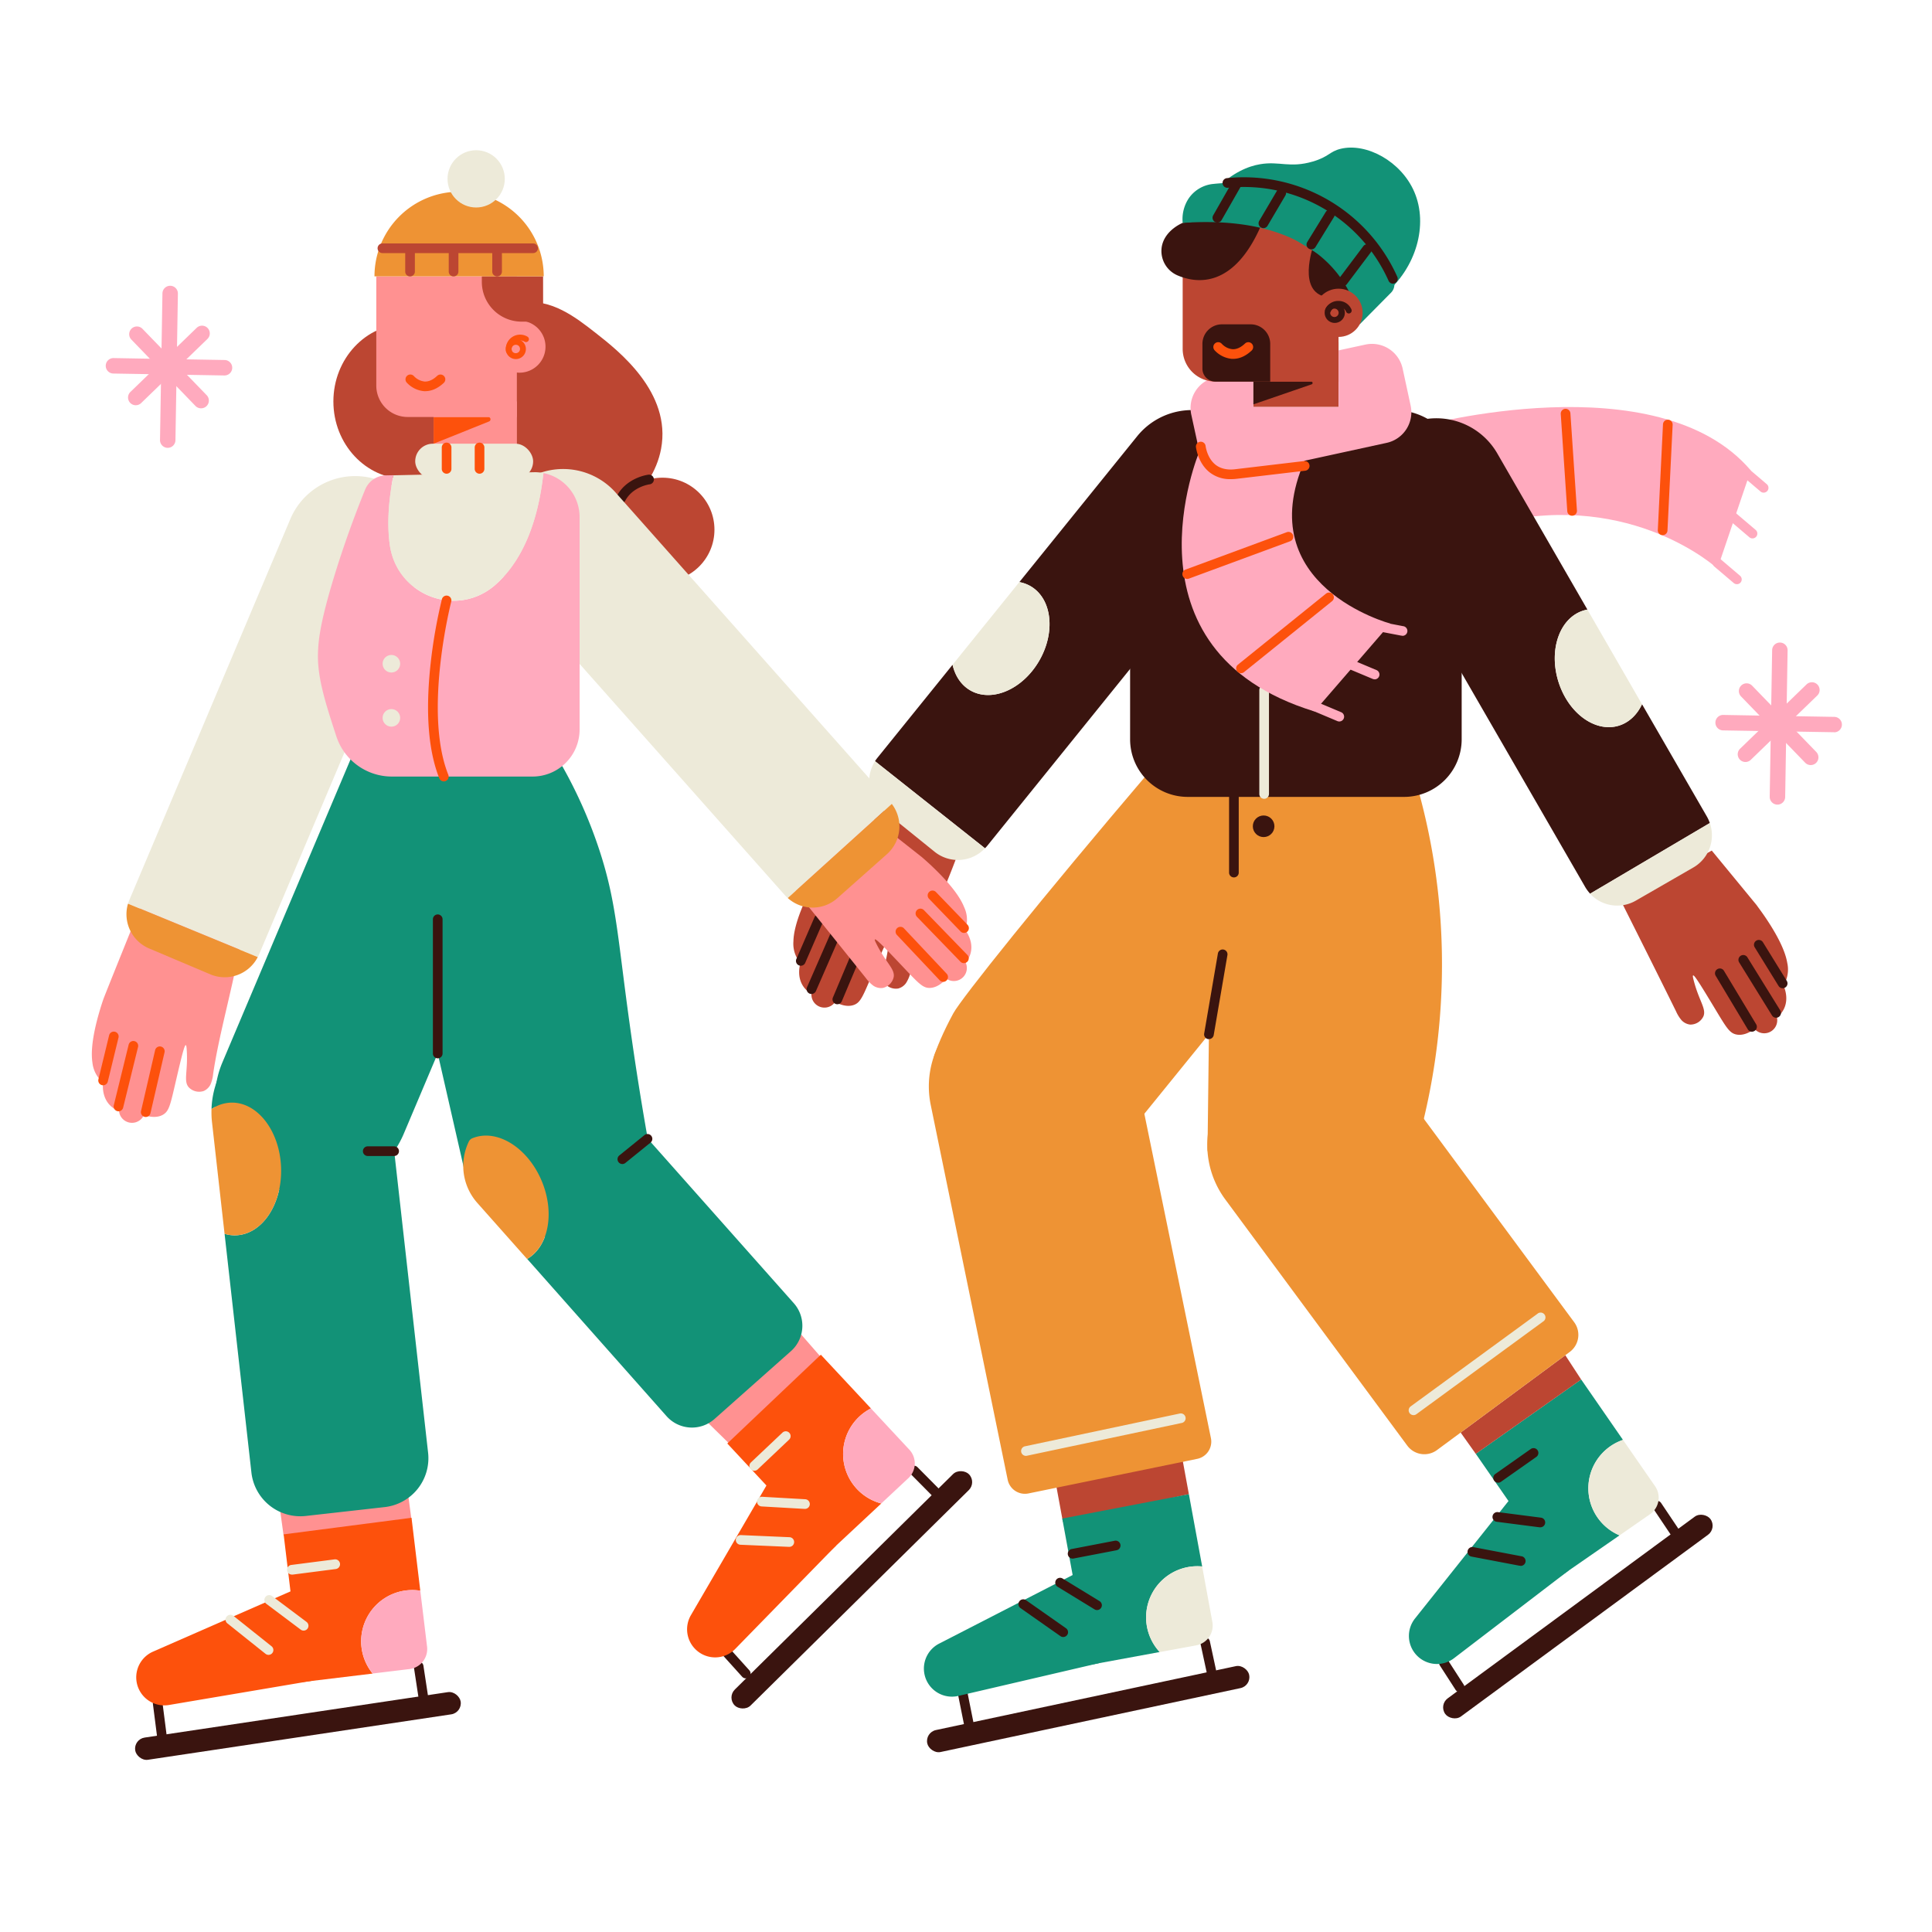 <svg id="Layer_2" data-name="Layer 2" xmlns="http://www.w3.org/2000/svg" viewBox="0 0 1000 1000"><defs><style>.cls-1{fill:#bc4632;}.cls-2{fill:#3a140f;}.cls-3{fill:#ff9191;}.cls-4{fill:#129277;}.cls-5{fill:#edead9;}.cls-6{fill:#ee9334;}.cls-7{fill:#ffaabe;}.cls-8{fill:#fd510c;}</style></defs><circle class="cls-1" cx="342.89" cy="274.16" r="26.91"/><path class="cls-2" d="M84.36,905.51a2.5,2.5,0,0,1-2.48-2.18L79.15,882a2.49,2.49,0,1,1,4.95-.63l2.74,21.35a2.5,2.5,0,0,1-2.16,2.8Z"/><path class="cls-2" d="M219,880.27a2.49,2.49,0,0,1-2.46-2.12l-2.33-15.31a2.5,2.5,0,0,1,4.94-.75l2.33,15.3a2.5,2.5,0,0,1-2.1,2.85A2.34,2.34,0,0,1,219,880.27Z"/><path class="cls-2" d="M484,774.66a2.5,2.5,0,0,1-1.77-.74l-10.9-11a2.5,2.5,0,0,1,3.55-3.53l10.9,11a2.51,2.51,0,0,1-1.78,4.27Z"/><path class="cls-2" d="M386,868.71a2.48,2.48,0,0,1-1.86-.83l-10.06-11.15a2.5,2.5,0,0,1,3.72-3.35l10.05,11.16a2.49,2.49,0,0,1-1.85,4.17Z"/><polygon class="cls-3" points="144.3 776.71 146.78 794.72 212.97 786.56 210.96 771.32 144.3 776.71"/><polygon class="cls-3" points="425.86 703.53 414.2 690.17 362.8 732.85 377.45 747.2 425.86 703.53"/><ellipse class="cls-1" cx="210.11" cy="207.8" rx="37.55" ry="40.11"/><path class="cls-2" d="M866.72,795.26a2.49,2.49,0,0,1-2.08-1.11l-9-13.42a2.5,2.5,0,0,1,4.15-2.79l9,13.42a2.51,2.51,0,0,1-2.07,3.9Z"/><path class="cls-2" d="M755.53,875.83a2.52,2.52,0,0,1-2.11-1.15l-8.14-12.61a2.5,2.5,0,1,1,4.2-2.72L757.63,872a2.51,2.51,0,0,1-2.1,3.86Z"/><path class="cls-2" d="M501.76,896.26a2.5,2.5,0,0,1-2.45-2L496,877.74a2.5,2.5,0,1,1,4.9-1l3.3,16.52a2.5,2.5,0,0,1-2,2.94A2,2,0,0,1,501.76,896.26Z"/><path class="cls-2" d="M627,867.53a2.51,2.51,0,0,1-2.44-2l-3.26-15.13a2.5,2.5,0,0,1,4.89-1l3.26,15.13a2.5,2.5,0,0,1-1.92,3A3.07,3.07,0,0,1,627,867.53Z"/><path class="cls-4" d="M568.73,860.87,496,877.81A14.51,14.51,0,0,1,478.6,867h0a14.52,14.52,0,0,1,7.5-16.27l73.8-37.92Z"/><polygon class="cls-1" points="612.04 755.31 546.71 769.01 550.15 787.67 615.36 773.4 612.04 755.31"/><path class="cls-4" d="M593.42,834.12a26.49,26.49,0,0,1,28.82-23.32l-6.88-37.4L549.82,786l13.94,75.8,36.52-6.72A26.42,26.42,0,0,1,593.42,834.12Z"/><path class="cls-5" d="M627.51,839.51l-5.27-28.71a26.47,26.47,0,0,0-22,44.32l18.86-3.47A10.42,10.42,0,0,0,627.51,839.51Z"/><path class="cls-2" d="M555.43,806.72a2.5,2.5,0,0,1-.47-5l22-4.23a2.5,2.5,0,1,1,1,4.91l-22,4.23A2.59,2.59,0,0,1,555.43,806.72Z"/><path class="cls-2" d="M567.84,833.37a2.5,2.5,0,0,1-1.31-.37l-19-11.62a2.5,2.5,0,1,1,2.6-4.26l19,11.62a2.5,2.5,0,0,1-1.3,4.63Z"/><path class="cls-2" d="M550.32,847.32a2.49,2.49,0,0,1-1.44-.46l-20.6-14.46a2.5,2.5,0,1,1,2.87-4.09l20.6,14.46a2.5,2.5,0,0,1-1.43,4.55Z"/><rect class="cls-2" x="478.14" y="878.74" width="170.35" height="11.62" rx="5.81" transform="translate(-172.05 136.9) rotate(-12.03)"/><path class="cls-4" d="M811.88,812.94l-59.29,45.35a14.51,14.51,0,0,1-20.31-2.66h0a14.51,14.51,0,0,1,.13-17.91l51.67-64.92Z"/><path class="cls-4" d="M823.39,778.4a26.49,26.49,0,0,1,16.66-33.11L818.4,714l-54.54,38.48,43.89,63.36,30.53-21.15A26.39,26.39,0,0,1,823.39,778.4Z"/><path class="cls-5" d="M856.68,769.28l-16.63-24a26.47,26.47,0,0,0-1.77,49.43L854,783.8A10.43,10.43,0,0,0,856.68,769.28Z"/><path class="cls-2" d="M775.42,767.45a2.5,2.5,0,0,1-1.44-4.54L792.32,750a2.5,2.5,0,0,1,2.88,4.09L776.86,767A2.49,2.49,0,0,1,775.42,767.45Z"/><path class="cls-2" d="M797.13,790.52l-.33,0-22.09-2.85a2.5,2.5,0,1,1,.64-5l22.09,2.85a2.5,2.5,0,0,1-.31,5Z"/><path class="cls-2" d="M786.9,810.4a2.5,2.5,0,0,1-.47,0l-24.72-4.7a2.5,2.5,0,1,1,.93-4.91l24.72,4.7a2.5,2.5,0,0,1-.46,5Z"/><rect class="cls-2" x="731.52" y="830.94" width="170.35" height="11.62" rx="5.81" transform="translate(-336.96 646.46) rotate(-36.33)"/><polygon class="cls-1" points="756.03 741.49 763.86 752.51 818.4 714.03 810.2 701.46 756.03 741.49"/><path class="cls-6" d="M578.1,594c-19.08,21.4-50.31,25.52-72.21,11-18.45-12.2-27.52-35.79-22.29-58.83q1-2.56,2-5.27c.79-1.92,1.68-4,2.69-6.2,0,0,2.36-5.12,5.17-10.26,4.24-7.72,44.5-58.16,101.94-125.59l117.23,29.31Z"/><path class="cls-6" d="M737,578.93c2.72,31.84-20.87,59.74-51.08,62.57-28.11,2.62-54.94-17.14-60.91-46.19L627.24,411H734.68a338.35,338.35,0,0,1,9.93,53.52A343.35,343.35,0,0,1,737,578.93Z"/><path class="cls-6" d="M812.48,699.77l-68.7,50.78a11,11,0,0,1-15.39-2.31L634.2,620.82a47.58,47.58,0,0,1,10-66.55h0a59.84,59.84,0,0,1,83.7,12.55l86.9,117.56A11,11,0,0,1,812.48,699.77Z"/><path class="cls-2" d="M638.67,454.15a2.5,2.5,0,0,1-2.5-2.5V411a2.5,2.5,0,1,1,5,0v40.69A2.49,2.49,0,0,1,638.67,454.15Z"/><circle class="cls-2" cx="654.05" cy="427.68" r="5.59"/><path class="cls-2" d="M726.75,412.47h-112a29.81,29.81,0,0,1-29.81-29.81V247.13a34.89,34.89,0,0,1,34.89-34.88H721.68a34.88,34.88,0,0,1,34.88,34.88V382.66A29.81,29.81,0,0,1,726.75,412.47Z"/><path class="cls-1" d="M342.17,232.35c-4.32,23-27.28,41-50.7,41.79-32.63,1.14-57.76-31.23-58.62-60.82-.7-24.38,14.9-53,37.19-56.61,15.16-2.45,28,7.56,38.37,15.7C320.15,181.6,347.66,203.12,342.17,232.35Z"/><path class="cls-2" d="M321.38,260.49a2.63,2.63,0,0,1-1.17-.29,2.5,2.5,0,0,1-1-3.38c5.14-9.69,16-11.07,16.43-11.13a2.5,2.5,0,0,1,.6,5c-.12,0-8.73,1.18-12.62,8.5A2.49,2.49,0,0,1,321.38,260.49Z"/><path class="cls-7" d="M116.17,194.34h-.07l-57.44-1a4,4,0,0,1-3.93-4.07,4,4,0,0,1,4.06-3.93l57.44,1a4,4,0,0,1-.06,8Z"/><path class="cls-7" d="M86.82,231.8h-.07a4,4,0,0,1-3.93-4.07l1.26-75.88a4,4,0,0,1,4-3.93h.07A4,4,0,0,1,92.08,152l-1.27,75.89A4,4,0,0,1,86.82,231.8Z"/><path class="cls-7" d="M70.28,209.75a4,4,0,0,1-2.78-6.88l34.36-33.23a4,4,0,0,1,5.56,5.75L73.06,208.62A4,4,0,0,1,70.28,209.75Z"/><path class="cls-7" d="M104.06,211.34a4,4,0,0,1-2.88-1.21L68,175.77a4,4,0,0,1,5.75-5.57l33.23,34.36a4,4,0,0,1-2.87,6.78Z"/><path class="cls-7" d="M949.33,379h-.07l-57.44-.95a4,4,0,1,1,.14-8l57.44,1a4,4,0,0,1-.07,8Z"/><path class="cls-7" d="M920,416.47h-.07A4,4,0,0,1,916,412.4l1.26-75.88a4,4,0,0,1,4-3.94h.07a4,4,0,0,1,3.93,4.06L924,412.53A4,4,0,0,1,920,416.47Z"/><path class="cls-7" d="M903.44,394.41a4,4,0,0,1-2.78-6.87L935,354.31a4,4,0,1,1,5.56,5.75l-34.36,33.23A4,4,0,0,1,903.44,394.41Z"/><path class="cls-7" d="M937.22,396a4,4,0,0,1-2.87-1.22l-33.24-34.36a4,4,0,0,1,5.75-5.56l33.24,34.36a4,4,0,0,1-2.88,6.78Z"/><polygon class="cls-1" points="692.82 210.68 692.82 181.38 648.67 191 648.67 210.68 692.82 210.68"/><path class="cls-2" d="M648.67,197.51h30a.73.73,0,0,1,.2,1.43l-30.22,10.39Z"/><polygon class="cls-1" points="692.82 177.26 648.67 177.26 648.67 191 692.82 181.38 692.82 177.26"/><path class="cls-7" d="M734.68,220.73s123.41-33.87,171.52,22.76L888.94,294.3s-43.66-40.23-114-23.82Z"/><path class="cls-5" d="M654.32,413.46a2.5,2.5,0,0,1-2.5-2.5V357.18a2.5,2.5,0,1,1,5,0V411A2.5,2.5,0,0,1,654.32,413.46Z"/><path class="cls-6" d="M619.72,755.09,532.34,773a9.12,9.12,0,0,1-10.77-7.1l-39.83-194a47.59,47.59,0,0,1,37-56.18h0a59.84,59.84,0,0,1,70.66,46.59l37.36,182A9.1,9.1,0,0,1,619.72,755.09Z"/><path class="cls-2" d="M883.53,422.72,849.91,364.5c-2.53,5.4-6.66,9.44-12,11.09-12.26,3.76-26.29-6.52-31.34-23s.8-32.83,13.06-36.59a18.16,18.16,0,0,1,2-.49L775,234.7a36.41,36.41,0,0,0-49.73-13.33h0a36.41,36.41,0,0,0-13.33,49.74l108.55,188a19.79,19.79,0,0,0,2.57,3.46L885,426A19.48,19.48,0,0,0,883.53,422.72Z"/><path class="cls-5" d="M806.56,352.62c5.05,16.45,19.08,26.73,31.34,23,5.35-1.65,9.48-5.69,12-11.09l-28.26-49a18.16,18.16,0,0,0-2,.49C807.36,319.79,801.51,336.17,806.56,352.62Z"/><path class="cls-2" d="M645.26,271.54a36.41,36.41,0,0,0-5.45-51.2h0a36.41,36.41,0,0,0-51.2,5.44l-61,75.51a18,18,0,0,1,5.76,2.09c11.11,6.42,13.14,23.69,4.54,38.59s-24.58,21.78-35.69,15.37c-4.78-2.76-7.87-7.54-9.17-13.26l-38.89,48.15a17.47,17.47,0,0,0-1.25,1.75l56.93,45.09c.33-.35.66-.7,1-1.08Z"/><path class="cls-5" d="M502.22,357.34c11.11,6.41,27.09-.47,35.69-15.37s6.57-32.17-4.54-38.59a18,18,0,0,0-5.76-2.09l-34.56,42.79C494.35,349.8,497.44,354.58,502.22,357.34Z"/><path class="cls-5" d="M531.05,753.55a2.5,2.5,0,0,1-.52-4.95l80-16.94a2.5,2.5,0,1,1,1,4.89l-80,16.94A2.31,2.31,0,0,1,531.05,753.55Z"/><path class="cls-7" d="M620.78,233.74s-43.49,102.91,59.56,134.49l39.32-45.46s-72.68-19.36-44.38-84.3Z"/><path class="cls-5" d="M731.63,732.47a2.5,2.5,0,0,1-1.47-4.52l65.56-47.89a2.5,2.5,0,1,1,2.94,4L733.11,732A2.47,2.47,0,0,1,731.63,732.47Z"/><path class="cls-1" d="M838.9,466.1c9.57,19.1,19.16,38.19,28.61,57.35a18.69,18.69,0,0,0,2.89,4.65,7.17,7.17,0,0,0,4.43,2.22,7.44,7.44,0,0,0,6.88-4.32c1.6-4-2.5-8.15-5.2-19.13-.19-.78-.43-1.83-.16-2,.59-.28,3.24,3.84,10.81,16.39,6.32,10.49,7.94,13.36,11.41,14.16,3.69.84,7.28-1.16,9.58-2.82a6.74,6.74,0,0,0,11.58-6,12.5,12.5,0,0,0,3.54-4.23c2.89-5.68.18-11.59-.25-12.48a13.32,13.32,0,0,0,1.37-2.39,15.6,15.6,0,0,0,.7-9.07c-.52-3-2.18-10.31-12.11-24.71-1.6-2.31-3-4.15-3.76-5.24L886,440.25Z"/><path class="cls-2" d="M906.8,534a2.5,2.5,0,0,1-2.15-1.21L888,505a2.5,2.5,0,0,1,4.28-2.58l16.71,27.75a2.5,2.5,0,0,1-.85,3.43A2.54,2.54,0,0,1,906.8,534Z"/><path class="cls-2" d="M919.31,526.78a2.5,2.5,0,0,1-2.12-1.18l-17-27.46a2.5,2.5,0,0,1,4.25-2.64l17,27.46a2.5,2.5,0,0,1-2.13,3.82Z"/><path class="cls-2" d="M922.71,511.52a2.49,2.49,0,0,1-2.13-1.19l-12.35-20a2.5,2.5,0,0,1,4.26-2.63l12.34,20a2.5,2.5,0,0,1-.81,3.44A2.53,2.53,0,0,1,922.71,511.52Z"/><path class="cls-7" d="M730.14,209.91,726,190.76a16.23,16.23,0,0,0-19.3-12.4l-13.84,3v29.3H648.67V191L629,195.29a16.23,16.23,0,0,0-12.4,19.3l4.18,19.15a16.22,16.22,0,0,0,19.3,12.4l77.66-16.92A16.22,16.22,0,0,0,730.14,209.91Z"/><path class="cls-7" d="M899,302.37a2.49,2.49,0,0,1-1.62-.59l-10.07-8.56a2.5,2.5,0,0,1,3.24-3.81L900.63,298a2.49,2.49,0,0,1,.28,3.52A2.44,2.44,0,0,1,899,302.37Z"/><path class="cls-7" d="M907.1,278.68a2.47,2.47,0,0,1-1.62-.59l-10.07-8.56a2.5,2.5,0,0,1,3.24-3.81l10.07,8.56a2.5,2.5,0,0,1-1.62,4.4Z"/><path class="cls-7" d="M912.86,255a2.5,2.5,0,0,1-1.62-.6l-10.06-8.56a2.5,2.5,0,1,1,3.24-3.81l10.06,8.57a2.5,2.5,0,0,1-1.62,4.4Z"/><path class="cls-7" d="M693.25,373.44a2.5,2.5,0,0,1-1-.19l-12.91-5.44a2.5,2.5,0,1,1,1.94-4.61l12.91,5.44a2.5,2.5,0,0,1-1,4.8Z"/><path class="cls-7" d="M711.49,351.6a2.5,2.5,0,0,1-1-.2L697.61,346a2.5,2.5,0,0,1,1.94-4.6l12.91,5.43a2.5,2.5,0,0,1-1,4.81Z"/><path class="cls-7" d="M725.72,329a2.59,2.59,0,0,1-.47,0l-13.76-2.63a2.5,2.5,0,0,1,.94-4.91l13.76,2.63a2.5,2.5,0,0,1-.47,5Z"/><path class="cls-1" d="M497.17,437.82c-6.76,20.27-19.37,45.66-26,66a18.72,18.72,0,0,1-2.2,5,7.23,7.23,0,0,1-4.07,2.83,7.45,7.45,0,0,1-7.43-3.3c-2.16-3.76,1.32-8.42,2.43-19.67.08-.8.17-1.88-.13-2-.62-.19-2.66,4.26-8.36,17.77-4.76,11.28-6,14.36-9.28,15.64-3.53,1.36-7.37-.11-9.88-1.43A6.74,6.74,0,0,1,420,514.39a12.46,12.46,0,0,1-4.11-3.68c-3.67-5.21-1.83-11.45-1.53-12.39a12.42,12.42,0,0,1-1.69-2.17,15.4,15.4,0,0,1-2-8.88c.08-3.06.68-10.51,8.46-26.18,1.25-2.52,2.33-4.52,3-5.72,6.33-10.43,22.13-35.72,28.46-46.16a217.32,217.32,0,0,0,46.64,28.61Z"/><path class="cls-2" d="M433.43,519.8a2.41,2.41,0,0,1-1-.2,2.49,2.49,0,0,1-1.33-3.27l12.58-29.84a2.5,2.5,0,1,1,4.61,1.94l-12.58,29.84A2.5,2.5,0,0,1,433.43,519.8Z"/><path class="cls-2" d="M420,514.49a2.56,2.56,0,0,1-1-.21,2.51,2.51,0,0,1-1.29-3.29l12.95-29.61a2.5,2.5,0,1,1,4.58,2L422.31,513A2.5,2.5,0,0,1,420,514.49Z"/><path class="cls-2" d="M414.49,499.87a2.56,2.56,0,0,1-1-.21,2.51,2.51,0,0,1-1.29-3.29l9.36-21.56a2.5,2.5,0,0,1,4.59,2l-9.37,21.56A2.51,2.51,0,0,1,414.49,499.87Z"/><path class="cls-3" d="M408,456.29q20.13,24.94,40.17,49.95a18.64,18.64,0,0,0,3.81,3.92,7.18,7.18,0,0,0,4.8,1.23,7.42,7.42,0,0,0,5.8-5.69c.71-4.28-4.18-7.43-9.15-17.58-.36-.72-.82-1.69-.58-1.88.52-.4,4,3.06,14.06,13.71,8.41,8.9,10.6,11.37,14.16,11.4,3.78,0,6.87-2.68,8.76-4.79a6.74,6.74,0,0,0,10-8.32,12.63,12.63,0,0,0,2.56-4.88c1.61-6.17-2.3-11.37-2.91-12.15a12.31,12.31,0,0,0,.83-2.62,15.38,15.38,0,0,0-1.25-9C497.91,466.74,494.74,460,482,448c-2.05-1.92-3.76-3.42-4.79-4.31L448.44,421Z"/><path class="cls-8" d="M488.21,508.19a2.53,2.53,0,0,1-1.82-.79l-22.22-23.55a2.5,2.5,0,0,1,3.63-3.43L490,504a2.51,2.51,0,0,1-1.82,4.22Z"/><path class="cls-8" d="M498.92,498.52a2.47,2.47,0,0,1-1.8-.76l-22.49-23.2a2.5,2.5,0,1,1,3.59-3.48l22.49,23.2a2.5,2.5,0,0,1-1.79,4.24Z"/><path class="cls-8" d="M499,482.88a2.47,2.47,0,0,1-1.8-.76L480.86,465.2a2.5,2.5,0,0,1,3.6-3.47l16.32,16.92a2.49,2.49,0,0,1-1.8,4.23Z"/><rect class="cls-3" x="224.45" y="207.8" width="43.1" height="29.63"/><path class="cls-8" d="M224.45,215.83H252.7a1.2,1.2,0,0,1,.44,2.31l-28.69,11.52Z"/><path class="cls-3" d="M268.91,166c-.46,0-.91,0-1.36.07v-23H194.77v56.54A16.24,16.24,0,0,0,211,215.83h56.53v-23a12.26,12.26,0,0,0,1.36.07,13.46,13.46,0,0,0,0-26.92Z"/><path class="cls-5" d="M457,419.27l26.74,21.59a19.21,19.21,0,0,0,26.07-1.79L452.91,394A19.23,19.23,0,0,0,457,419.27Z"/><path class="cls-8" d="M267,185.86a5.2,5.2,0,1,1,3.67-8.88h0a5.2,5.2,0,0,1-3.66,8.88Zm0-7.4a2.2,2.2,0,0,0-1.56.65,2.22,2.22,0,0,0-.64,1.56,2.16,2.16,0,0,0,.65,1.55,2.2,2.2,0,0,0,3.1-3.12h0A2.22,2.22,0,0,0,267,178.46Z"/><path class="cls-8" d="M263.39,183.12a1.51,1.51,0,0,1-1.47-1.22,7.4,7.4,0,0,1,11.14-7.61,1.49,1.49,0,0,1,.47,2.07,1.5,1.5,0,0,1-2.07.47,4.4,4.4,0,0,0-6.59,4.51,1.5,1.5,0,0,1-1.19,1.75A1.43,1.43,0,0,1,263.39,183.12Z"/><path class="cls-1" d="M281.13,166.48H270a20.6,20.6,0,0,1-20.61-20.6v-2.83h31.71Z"/><path class="cls-8" d="M220.11,202.47l-.62,0a13.81,13.81,0,0,1-9-4.49,2.5,2.5,0,0,1,3.8-3.26,8.79,8.79,0,0,0,5.52,2.76c2.13.09,4.29-.89,6.46-2.94a2.5,2.5,0,0,1,3.44,3.63C226.67,201,223.45,202.47,220.11,202.47Z"/><path class="cls-6" d="M237.63,99.23h0a43.8,43.8,0,0,0-43.8,43.8v0h87.6v0A43.8,43.8,0,0,0,237.63,99.23Z"/><circle class="cls-5" cx="246.46" cy="92.58" r="14.82"/><rect class="cls-5" x="214.91" y="229.66" width="61.04" height="18.25" rx="9.13"/><path class="cls-5" d="M460.7,415l-142-160a36.41,36.41,0,0,0-51.4-3.06h0a36.41,36.41,0,0,0-3.06,51.4l142,160a19.81,19.81,0,0,0,1.52,1.52L461.6,416.1C461.31,415.72,461,415.33,460.7,415Z"/><path class="cls-6" d="M407.75,464.82a19.22,19.22,0,0,0,25.63.1l25.7-22.81a19.2,19.2,0,0,0,2.52-26Z"/><path class="cls-3" d="M124.67,486.46c-3.2,21.12-11.29,48.29-14.35,69.43a18.52,18.52,0,0,1-1.31,5.32,7.22,7.22,0,0,1-3.53,3.48,7.45,7.45,0,0,1-7.87-2c-2.78-3.35-.14-8.53-1-19.8-.06-.8-.15-1.88-.45-1.92-.65-.08-1.9,4.65-5.21,18.94-2.77,11.92-3.42,15.16-6.48,17-3.24,1.94-7.28,1.15-10,.28a6.74,6.74,0,0,1-12.86-2.11A12.63,12.63,0,0,1,57,572.16c-4.51-4.51-3.76-11-3.63-11.95a12.9,12.9,0,0,1-2-1.85A15.51,15.51,0,0,1,47.84,550c-.44-3-1.12-10.48,3.87-27.24.81-2.69,1.52-4.85,2-6.14,4.46-11.37,15.71-39,20.16-50.34a217.69,217.69,0,0,0,50.84,20.23Z"/><path class="cls-8" d="M75.44,578.15a2.22,2.22,0,0,1-.57-.07,2.5,2.5,0,0,1-1.87-3l7.3-31.55a2.5,2.5,0,0,1,4.87,1.13l-7.3,31.55A2.5,2.5,0,0,1,75.44,578.15Z"/><path class="cls-8" d="M61.32,575.21a2.53,2.53,0,0,1-2.43-3.1l7.7-31.38a2.5,2.5,0,0,1,4.86,1.19L63.74,573.3A2.5,2.5,0,0,1,61.32,575.21Z"/><path class="cls-8" d="M53.37,561.74a3.06,3.06,0,0,1-.59-.07,2.5,2.5,0,0,1-1.84-3l5.55-22.84A2.5,2.5,0,0,1,61.35,537L55.8,559.83A2.51,2.51,0,0,1,53.37,561.74Z"/><path class="cls-5" d="M217.37,297A36.4,36.4,0,0,0,198,249.3h0a36.41,36.41,0,0,0-47.72,19.35L67,465.73a19.49,19.49,0,0,0-.72,2l67.16,27.64c.22-.43.44-.85.63-1.31Z"/><path class="cls-4" d="M335.26,589.37c.21,21.56-12.44,40.79-31.13,48-22.48,8.63-49.85-1.67-62.29-25.2q-24-105.09-48-210.2L291,396.49a242.24,242.24,0,0,1,19.21,43.44c9.39,28.56,9.43,46.79,16.95,98.92C328.93,551.21,331.58,568.55,335.26,589.37Z"/><path class="cls-4" d="M141.26,614.28h0a49.16,49.16,0,0,1-26.13-64.42L186.49,381.1l92.89,39.28L209,586.79A51.71,51.71,0,0,1,141.26,614.28Z"/><path class="cls-4" d="M221.58,751.9,201.2,570.63a46,46,0,0,0-91.72,3.45,18.93,18.93,0,0,1,9.84-3.34c13.64-.58,25.35,14.32,26.15,33.27s-9.59,34.8-23.23,35.38a18.12,18.12,0,0,1-6-.76l13.89,123.56a25.49,25.49,0,0,0,28.17,22.47l40.82-4.59A25.48,25.48,0,0,0,221.58,751.9Z"/><path class="cls-6" d="M145.47,604c-.8-19-12.51-33.85-26.15-33.27a18.93,18.93,0,0,0-9.84,3.34,46.34,46.34,0,0,0,.26,6.84l6.49,57.71a18.12,18.12,0,0,0,6,.76C135.88,638.81,146.28,623,145.47,604Z"/><path class="cls-4" d="M410.88,674.55,333,586.84a59.14,59.14,0,0,0-83.5-5h0a28.76,28.76,0,0,0-6.25,7.88c.41-.21.83-.4,1.25-.58,12.62-5.2,28.72,4.81,36,22.35,6.8,16.51,3.33,33.82-7.63,40.13L345,733a17.59,17.59,0,0,0,24.82,1.48l39.54-35.1A17.57,17.57,0,0,0,410.88,674.55Z"/><path class="cls-6" d="M280.49,611.51c-7.23-17.54-23.33-27.55-36-22.35a3.47,3.47,0,0,0-1.81,1.67,28.89,28.89,0,0,0,4.38,31.8l25.75,29C283.82,645.33,287.29,628,280.49,611.51Z"/><path class="cls-8" d="M161.06,870.05,87.46,882.5a14.53,14.53,0,0,1-16.73-11.83h0a14.53,14.53,0,0,1,8.48-15.79l76-33.31Z"/><path class="cls-8" d="M187.35,844.85a26.48,26.48,0,0,1,30.19-21.5L213,785.6l-66.19,8.59L156,870.7l36.87-4.46A26.4,26.4,0,0,1,187.35,844.85Z"/><path class="cls-7" d="M221.05,852.32l-3.51-29a26.47,26.47,0,0,0-24.63,42.89l19-2.3A10.45,10.45,0,0,0,221.05,852.32Z"/><path class="cls-5" d="M151.23,815a2.5,2.5,0,0,1-.31-5l22.24-2.87a2.5,2.5,0,0,1,.64,5L151.56,815A1.83,1.83,0,0,1,151.23,815Z"/><path class="cls-5" d="M157.16,844a2.48,2.48,0,0,1-1.5-.5l-17.82-13.37a2.5,2.5,0,0,1,3-4l17.82,13.37a2.5,2.5,0,0,1-1.5,4.5Z"/><path class="cls-5" d="M139,856.56a2.53,2.53,0,0,1-1.56-.54l-19.67-15.7a2.5,2.5,0,1,1,3.11-3.91l19.68,15.7a2.5,2.5,0,0,1-1.56,4.45Z"/><rect class="cls-2" x="69.04" y="887.54" width="170.35" height="11.62" rx="5.81" transform="translate(-130.66 32.71) rotate(-8.52)"/><path class="cls-8" d="M432.69,800.05l-52.13,53.43a14.51,14.51,0,0,1-20.48.3h0A14.52,14.52,0,0,1,357.62,836l41.76-71.69Z"/><path class="cls-8" d="M439.08,764.2A26.49,26.49,0,0,1,450.8,729l-25.94-27.8-48.41,45.95L429,803.54l27.15-25.34A26.41,26.41,0,0,1,439.08,764.2Z"/><path class="cls-7" d="M470.71,750.38,450.8,729a26.47,26.47,0,0,0,5.37,49.17l14-13.08A10.43,10.43,0,0,0,470.71,750.38Z"/><path class="cls-5" d="M390.39,761.26a2.5,2.5,0,0,1-1.72-4.31L405,741.52a2.5,2.5,0,1,1,3.44,3.63l-16.28,15.43A2.47,2.47,0,0,1,390.39,761.26Z"/><path class="cls-5" d="M416.58,781h-.15l-22.24-1.27a2.5,2.5,0,0,1,.29-5L416.72,776a2.5,2.5,0,0,1-.14,5Z"/><path class="cls-5" d="M408.49,800.65h-.11l-25.14-1.09a2.5,2.5,0,0,1-2.39-2.6,2.55,2.55,0,0,1,2.6-2.4l25.15,1.09a2.5,2.5,0,0,1-.11,5Z"/><rect class="cls-2" x="355.71" y="817.1" width="170.35" height="11.62" rx="5.81" transform="translate(-450.98 546.99) rotate(-44.63)"/><path class="cls-5" d="M823,462.59a19.24,19.24,0,0,0,23.7,3.58L876.49,449A19.21,19.21,0,0,0,885,426Z"/><path class="cls-8" d="M636.92,248a17,17,0,0,1-10.9-3.58c-6-4.81-6.94-12.69-7-13a2.5,2.5,0,0,1,5-.55h0c0,.07.75,6.2,5.15,9.69,2.56,2,6,2.8,10.08,2.32L675,238.64a2.5,2.5,0,0,1,.58,5l-35.77,4.22A24.59,24.59,0,0,1,636.92,248Z"/><path class="cls-8" d="M813.71,266.94a2.51,2.51,0,0,1-2.49-2.34l-3.38-50.32a2.5,2.5,0,0,1,5-.34l3.38,50.33a2.5,2.5,0,0,1-2.33,2.66Z"/><path class="cls-8" d="M860.58,277h-.12a2.5,2.5,0,0,1-2.38-2.62l2.68-54.76a2.5,2.5,0,0,1,5,.24l-2.68,54.77A2.5,2.5,0,0,1,860.58,277Z"/><path class="cls-8" d="M614.49,299.66a2.5,2.5,0,0,1-.87-4.84L666,275.48a2.5,2.5,0,1,1,1.73,4.69l-52.4,19.34A2.6,2.6,0,0,1,614.49,299.66Z"/><path class="cls-8" d="M642.33,348.45a2.5,2.5,0,0,1-1.57-4.44l45.58-36.75a2.5,2.5,0,1,1,3.14,3.9L643.9,347.9A2.5,2.5,0,0,1,642.33,348.45Z"/><path class="cls-1" d="M692.82,197.51H629.08a16.93,16.93,0,0,1-16.93-16.93V115.37h80.67Z"/><path class="cls-2" d="M657.46,197.51H629.09a6.72,6.72,0,0,1-6.72-6.73V178a10.13,10.13,0,0,1,10.12-10.13h14.85A10.13,10.13,0,0,1,657.46,178Z"/><path class="cls-2" d="M612.15,115.37s-9.06,3.56-10.76,12a13.72,13.72,0,0,0,8,15.13c9.75,4.2,29.56,7.22,43.91-27.13a155.48,155.48,0,0,0-41.19,0Z"/><path class="cls-2" d="M680.34,125.55S671.7,148,684,153h19V125.55Z"/><path class="cls-8" d="M638.25,185.74l-.62,0a13.81,13.81,0,0,1-9-4.49,2.5,2.5,0,0,1,3.8-3.26,8.77,8.77,0,0,0,5.52,2.76c2.13.1,4.29-.89,6.46-2.94a2.5,2.5,0,0,1,3.44,3.63C644.81,184.29,641.59,185.74,638.25,185.74Z"/><path class="cls-4" d="M716.45,152.5,628.73,98.39C638.1,89.07,646.31,86,652.23,85c10-1.7,15.37,2.09,27.24-1.38,8.4-2.45,8.66-5.21,14.48-6.61,13.28-3.22,31.34,6.46,38.14,22.43C739.28,116.31,733.19,138.62,716.45,152.5Z"/><path class="cls-4" d="M612.15,115.37a19.58,19.58,0,0,1,2.57-11.8c.18-.3.36-.6.55-.88a17.4,17.4,0,0,1,12.79-7.49,94.44,94.44,0,0,1,44.76,6.07c27.84,11.1,42.37,32.66,48.14,43.05a6,6,0,0,1-1,7.2l-16.2,16.38S698.75,109.4,612.15,115.37Z"/><path class="cls-2" d="M630.11,115.2a2.53,2.53,0,0,1-1.24-.33,2.49,2.49,0,0,1-.93-3.41l10.29-18a2.5,2.5,0,1,1,4.34,2.48l-10.29,18A2.5,2.5,0,0,1,630.11,115.2Z"/><path class="cls-2" d="M653.94,118.08a2.44,2.44,0,0,1-1.27-.35,2.5,2.5,0,0,1-.89-3.42L661,98.66a2.5,2.5,0,0,1,4.31,2.54l-9.22,15.65A2.49,2.49,0,0,1,653.94,118.08Z"/><path class="cls-2" d="M678.76,129.08a2.5,2.5,0,0,1-2.13-3.81l9.58-15.57a2.5,2.5,0,1,1,4.26,2.62l-9.58,15.57A2.49,2.49,0,0,1,678.76,129.08Z"/><path class="cls-2" d="M695.13,148.09a2.48,2.48,0,0,1-1.5-.5,2.51,2.51,0,0,1-.5-3.5l12.53-16.68a2.5,2.5,0,0,1,4,3l-12.53,16.68A2.48,2.48,0,0,1,695.13,148.09Z"/><path class="cls-2" d="M721,146.82a2.48,2.48,0,0,1-2.28-1.48A82,82,0,0,0,635.56,97.2a2.5,2.5,0,0,1-.51-5,87,87,0,0,1,88.19,51.07,2.5,2.5,0,0,1-1.26,3.3A2.47,2.47,0,0,1,721,146.82Z"/><path class="cls-2" d="M625.71,537.83a2.15,2.15,0,0,1-.43,0,2.49,2.49,0,0,1-2-2.88l7.1-41.42a2.5,2.5,0,0,1,4.93.84l-7.1,41.42A2.5,2.5,0,0,1,625.71,537.83Z"/><path class="cls-6" d="M77.19,490.92l31.66,13.39a19.21,19.21,0,0,0,24.56-8.92L66.25,467.75A19.23,19.23,0,0,0,77.19,490.92Z"/><path class="cls-7" d="M281.27,244.85c-3.37,30.92-13.92,48.15-24.76,57.75-19.83,17.57-51,5.76-54.74-20.48-1.83-12.86,0-26.67,1.9-36.15l-4,.08A11.82,11.82,0,0,0,189,253.4c-7.23,17.76-12.37,33.08-16,44.86-7.42,24.32-8.28,33.54-8.43,40.35-.27,12.34,4,25.65,9.5,42.46a30.23,30.23,0,0,0,28.75,20.87h72.76A24.35,24.35,0,0,0,300,377.6V267.66A23.27,23.27,0,0,0,281.27,244.85Z"/><path class="cls-5" d="M201.77,282.12c3.74,26.24,34.91,38.05,54.74,20.48,10.84-9.6,21.39-26.83,24.76-57.75a23.28,23.28,0,0,0-4.53-.44L203.67,246C201.76,255.45,199.94,269.26,201.77,282.12Z"/><path class="cls-8" d="M229.71,404.45a2.5,2.5,0,0,1-2.32-1.58c-5.74-14.38-7.25-34.39-4.49-59.47a262.24,262.24,0,0,1,5.84-33.3,2.5,2.5,0,0,1,4.84,1.25c-.15.57-14.56,57.07-1.54,89.67a2.51,2.51,0,0,1-2.33,3.43Z"/><circle class="cls-5" cx="202.58" cy="343.55" r="4.55"/><circle class="cls-5" cx="202.58" cy="371.57" r="4.55"/><path class="cls-8" d="M231.16,245.19a2.5,2.5,0,0,1-2.5-2.5V231.6a2.5,2.5,0,0,1,5,0v11.09A2.5,2.5,0,0,1,231.16,245.19Z"/><path class="cls-8" d="M248.21,245.19a2.5,2.5,0,0,1-2.5-2.5V231.6a2.5,2.5,0,0,1,5,0v11.09A2.5,2.5,0,0,1,248.21,245.19Z"/><path class="cls-2" d="M226.57,547.78a2.5,2.5,0,0,1-2.5-2.5V475.81a2.5,2.5,0,0,1,5,0v69.47A2.5,2.5,0,0,1,226.57,547.78Z"/><path class="cls-2" d="M322.13,602.5a2.5,2.5,0,0,1-1.58-4.44l13.14-10.63a2.5,2.5,0,0,1,3.14,3.88L323.7,601.94A2.46,2.46,0,0,1,322.13,602.5Z"/><path class="cls-2" d="M204,598.34H190.34a2.5,2.5,0,0,1,0-5H204a2.5,2.5,0,0,1,0,5Z"/><path class="cls-1" d="M212.24,143.07a2.5,2.5,0,0,1-2.5-2.5v-9.45a2.5,2.5,0,0,1,5,0v9.45A2.5,2.5,0,0,1,212.24,143.07Z"/><path class="cls-1" d="M234.77,143.07a2.49,2.49,0,0,1-2.5-2.5v-9.45a2.5,2.5,0,0,1,5,0v9.45A2.5,2.5,0,0,1,234.77,143.07Z"/><path class="cls-1" d="M257.29,143.07a2.5,2.5,0,0,1-2.5-2.5v-9.45a2.5,2.5,0,0,1,5,0v9.45A2.5,2.5,0,0,1,257.29,143.07Z"/><path class="cls-1" d="M275.94,131h-78a2.5,2.5,0,0,1,0-5h78a2.5,2.5,0,0,1,0,5Z"/><circle class="cls-1" cx="692.82" cy="161.91" r="12.48"/><path class="cls-2" d="M690.89,167.14a5.22,5.22,0,1,1,.94-.09A5,5,0,0,1,690.89,167.14Zm0-7.4a1.81,1.81,0,0,0-.4,0,2.18,2.18,0,1,0,.4,0Z"/><path class="cls-2" d="M698.13,162.26a1.51,1.51,0,0,1-1.38-.92,4.29,4.29,0,0,0-4-2.58h0a4.28,4.28,0,0,0-4,2.52,1.5,1.5,0,0,1-2.74-1.22,7.22,7.22,0,0,1,6.72-4.3h.06a7.23,7.23,0,0,1,6.71,4.41,1.5,1.5,0,0,1-1.38,2.09Z"/></svg>